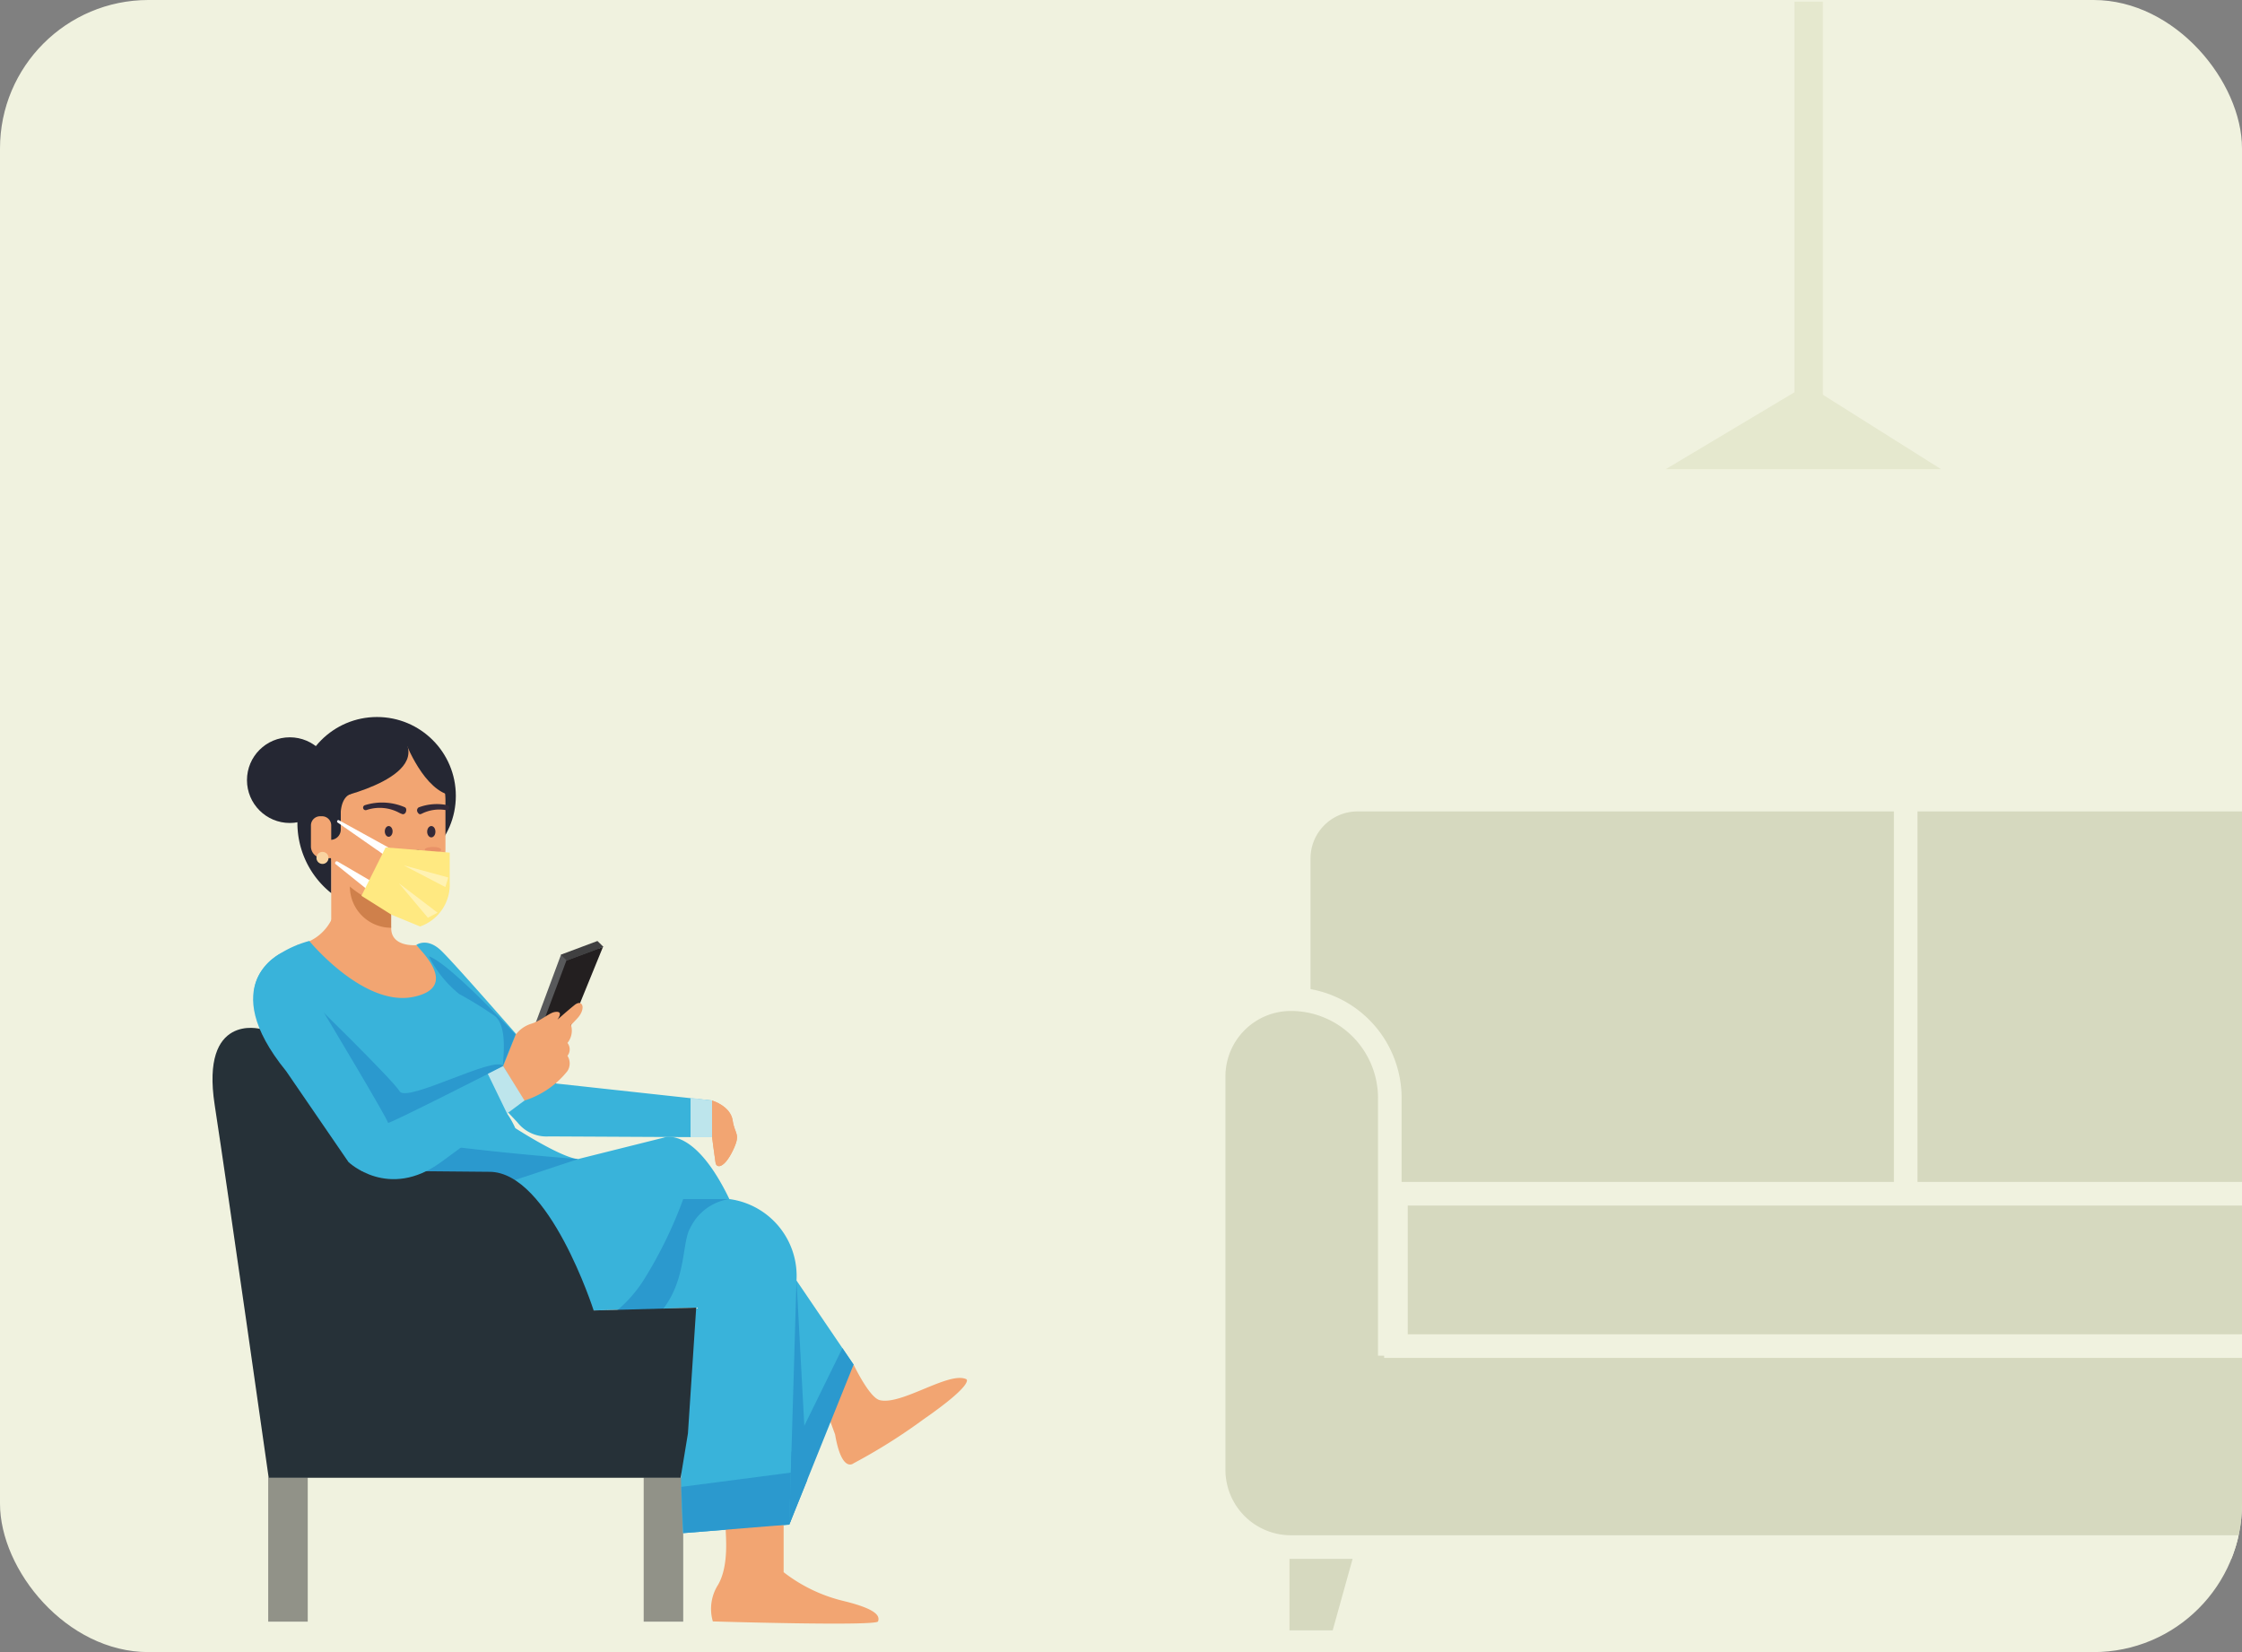 <svg xmlns="http://www.w3.org/2000/svg" xmlns:xlink="http://www.w3.org/1999/xlink" viewBox="0 0 190 140"><rect x="0" y="0" width="190" height="140" fill="#808080" stroke="none"/><defs><style>.a{fill:none;}.b{fill:#f0f2df;}.c{fill:#d6d9bf;stroke:#f0f2df;}.c,.e{stroke-miterlimit:10;stroke-width:2px;}.d{clip-path:url(#a);}.e,.x{fill:#e5e8ce;}.e{stroke:#f9faf0;}.f{fill:#39b3da;}.g{fill:#58595b;}.h{fill:#333;opacity:0.5;}.i{fill:#252733;}.j{fill:#f2a572;}.k{fill:#cf804b;}.l,.p{opacity:0.3;}.m{fill:#332938;}.n{fill:#f9d4a1;}.o,.w{fill:#fff;}.p{fill:#ce624f;}.q{fill:#2b99ce;}.r{fill:#263138;}.s{fill:#231f20;}.t{fill:#404041;}.u{fill:#bde5ec;}.v{fill:#ffe981;}.w{opacity:0.4;isolation:isolate;}</style><clipPath id="a"><rect class="a" width="190" height="140" rx="12.58"/></clipPath></defs><rect class="b" width="190" height="140" rx="12.58"/><polygon class="c" points="113.7 139.16 108.28 139.16 108.28 128.7 116.61 128.7 113.7 139.16"/><g class="d"><rect class="c" x="110.06" y="67.76" width="103.36" height="46.43" rx="4.99"/><polygon class="e" points="210.45 139.16 216.59 139.16 216.59 127.31 207.16 127.31 210.45 139.16"/><path class="c" d="M214.07,84.67h0a8.38,8.38,0,0,0-8.38,8.38v20.83H117.78V93.05a8.38,8.38,0,0,0-8.38-8.38h0a6.55,6.55,0,0,0-6.55,6.55v33.33a6.55,6.55,0,0,0,6.55,6.55H214.07a6.55,6.55,0,0,0,6.55-6.55V91.22A6.55,6.55,0,0,0,214.07,84.67Z"/><rect class="c" x="118.3" y="101.16" width="87.2" height="12.91"/><line class="c" x1="161.5" y1="68.23" x2="161.5" y2="101.69"/></g><path class="f" d="M43.34,87.27l3.81,4.55,13.2,1.44v3.11L46.52,96.3a3.13,3.13,0,0,1-2.67-1.19c-1-1.08-3-3-3.81-5.21-1.75-4.81-2.59-2-2.21-2.08S43.34,87.27,43.34,87.27Z"/><path class="g" d="M45.31,86.91l2.23-6L50.92,80l-3.5,8.59s-1.14,1.05-1.34.8A18.74,18.74,0,0,1,45.31,86.91Z"/><rect class="h" x="22.73" y="125.2" width="3.35" height="12.22"/><rect class="h" x="54.55" y="125.2" width="3.35" height="12.22"/><path class="i" d="M28.09,75.7h0a7.6,7.6,0,0,1-2.88-6.24V67.18h2.88Z"/><path class="j" d="M28.1,77.92a4,4,0,0,1-2.94,2.17c-.88,2,.11,5.3.11,5.3l3.6,2.32s9.68-3.59,9.72-4-3.3-3.62-3.3-3.62-2.14.21-2.14-1.45S28.1,77.92,28.1,77.92Z"/><circle class="i" cx="31.95" cy="67.44" r="6.68"/><rect class="j" x="28.07" y="72.01" width="5.07" height="7.31"/><path class="k" d="M29.65,75.12a3.5,3.5,0,0,0,3.5,3.5V74.14h-3.5Z"/><path class="j" d="M32.84,62.94A4.88,4.88,0,0,0,28,67.84l0,4.38c0,2.69,4.24,4.85,6,4.85.8,0,3.75-1.7,3.75-5.17l0-4.11A4.87,4.87,0,0,0,32.84,62.94Z"/><g class="l"><path class="m" d="M35.41,72a.25.25,0,0,0-.25.25.27.27,0,0,1-.25.28h-.29a.25.25,0,0,0,0,.5h.29a.77.77,0,0,0,.75-.78A.25.25,0,0,0,35.41,72Z"/></g><path class="i" d="M28,71.17h0a.87.87,0,0,0,.88-.88V66.35h-1Z"/><path class="j" d="M27.29,69.17h-.16a.78.78,0,0,0-.78.78v1.77a1,1,0,0,0,1,1h.72V69.94A.78.78,0,0,0,27.29,69.17Z"/><path class="m" d="M36.55,70c-.19,0-.35.22-.35.48s.16.48.35.48.35-.21.35-.48S36.75,70,36.55,70Z"/><path class="m" d="M32.94,70c-.18,0-.33.2-.33.45s.15.46.33.46.33-.21.33-.46S33.12,70,32.94,70Z"/><path class="i" d="M33.63,61.89c-4-3.81-7.92,4.79-5.3,5.77C28.33,67.66,37.59,65.71,33.63,61.89Z"/><path class="i" d="M34.19,62.46s1.43,4.08,3.72,4.86C39.52,67.87,35.21,60.49,34.19,62.46Z"/><path class="n" d="M27.33,72.19a.51.51,0,1,0,.51.51A.51.51,0,0,0,27.33,72.19Z"/><path class="m" d="M35.6,69c-.08,0-.17-.09-.21-.17a.3.3,0,0,1,.09-.41,4.37,4.37,0,0,1,2.43-.19.22.22,0,0,1,.15.27.23.23,0,0,1-.27.15,3.3,3.3,0,0,0-2.08.32Z"/><path class="m" d="M34.14,69a1.57,1.57,0,0,1-.3-.12,3.49,3.49,0,0,0-2.77-.24.22.22,0,0,1-.28-.11.22.22,0,0,1,.11-.29,4.85,4.85,0,0,1,3.39.16c.18.07.15.31.1.42A.28.28,0,0,1,34.14,69Z"/><path class="i" d="M28.87,69.09s-.06-1.39.78-1.78-.12-.79-.17-.81a10.26,10.26,0,0,0-.88.55Z"/><circle class="i" cx="24.56" cy="66.11" r="3.63"/><path class="o" d="M34.79,74.8c-.74,0-1.44-.42-1.44-1l2.82,0C36.17,74.35,35.35,74.8,34.79,74.8Z"/><path class="p" d="M36.71,71.77c.37,0,.68.1.68.24s-.31.24-.68.24S36,72.14,36,72,36.33,71.77,36.71,71.77Z"/><path class="p" d="M32.61,71.77c.38,0,.68.1.68.24s-.3.24-.68.24-.68-.11-.68-.24S32.23,71.77,32.61,71.77Z"/><path class="f" d="M35.29,80.07c-.09.08,3.94,3.55-.27,4.41s-8.81-4.74-8.81-4.74-6,1.42-4.44,6.14l3.5-.49L32,95.6s7.52-.81,7.56-.93S42,91.12,42,91.12a8.4,8.4,0,0,0-1-3C40.16,86.41,38.28,82.32,35.29,80.07Z"/><path class="f" d="M35.29,80.07s.9-.66,2.1.49,7.27,8.12,7.27,8.12a51.1,51.1,0,0,1-1.84,4.95c-.06-.37-4.57-10.39-4.57-10.39Z"/><path class="f" d="M43.67,95.6s3.87,2.5,5.32,2.62l7.24-1.81s2.55-1.09,5.58,5.2a6.57,6.57,0,0,1,5.69,6.9l4.84,7.13s-3.15,7-5.45,13.56l-9,.72s-.85-11.61,1.13-19.11l-8.71.24S37,107.21,36.9,106.16s-4.35-8.66-3.63-8.91,7.94-3.59,8.74-3.61S43.67,95.6,43.67,95.6Z"/><path class="j" d="M72.34,115.64s1.29,2.72,2.18,3c1.82.51,5.92-2.48,7.38-1.76,0,0,.72.37-3.63,3.39A48.37,48.37,0,0,1,72.34,124s-1,.88-1.57-2.44l-.49-1.34Z"/><path class="j" d="M66.41,129.23v4a13.36,13.36,0,0,0,5,2.42c3,.72,3.15,1.33,3,1.75s-14,0-14,0a3.79,3.79,0,0,1,.43-3.08c1-1.7.62-4.4.67-4.71S66.41,129.23,66.41,129.23Z"/><path class="q" d="M26.08,84.48s7.19,7,7.79,8,8.17-3.1,8.77-2.14S36,97.5,34.78,97.82s-5.48-4.76-5.48-4.76Z"/><path class="q" d="M38.91,84.23a32.11,32.11,0,0,1,3,1.85c1.12.83.73,3.61.7,4.26l1.07-2.67s-5.52-6-7.33-6.63A9.67,9.67,0,0,0,38.91,84.23Z"/><path class="q" d="M49,98.22h0L43.62,100,35,99.25a13.13,13.13,0,0,1,1.53-2.16c.34-.16,1.55.08,5.46.49S49,98.22,49,98.22Z"/><path class="q" d="M61.81,101.61H57.9a36.61,36.61,0,0,1-3.35,6.86,11.33,11.33,0,0,1-3.22,3.31s2.94,1.68,4.9-.9,1.55-5.64,2.28-6.85A4.39,4.39,0,0,1,61.81,101.61Z"/><path class="r" d="M22.05,87.19S17,85.85,18.19,93.61s4.58,31.62,4.58,31.62H57.68l.62-3.76L59,110.81l-8.69.24S46.55,99.3,41.48,99.3l-10.85-.1Z"/><path class="f" d="M23.82,80.77s-5.61,2.58.43,10l5.28,7.7s3.39,3.27,7.86,0,7.06-5.2,7.06-5.2l-1.81-2.92s-9.82,5-9.76,4.8-5.4-9.29-5.4-9.29S26.11,80.62,23.82,80.77Z"/><path class="s" d="M46,86.74l2-5.34,3.1-1.16-3.5,8.58s-1.14,1.05-1.34.81A15.92,15.92,0,0,1,46,86.74Z"/><path class="j" d="M42.64,90.34l1.07-2.67A2.62,2.62,0,0,1,45,86.76c.8-.23,1.53-.92,2-1s.61.12.24.65c0,0,.81-.73,1.46-1.25s1,.28.24,1.12-.57.52-.57.52a1.66,1.66,0,0,1-.28,1.58.88.88,0,0,1,0,1.09,1.2,1.2,0,0,1,0,1.29,7.55,7.55,0,0,1-3.77,2.54Z"/><polygon class="t" points="47.53 80.9 48.03 81.4 51.14 80.24 50.63 79.74 47.53 80.9"/><polygon class="u" points="42.64 90.34 41.34 91 42.97 94.36 44.45 93.26 42.64 90.34"/><polygon class="q" points="72.34 115.64 71.39 114.24 67.07 123.05 66.89 129.19 72.34 115.64"/><polygon class="q" points="67.5 108.51 66.89 129.19 68.41 125.42 67.5 108.51"/><polygon class="q" points="67.02 124.79 57.74 126 57.9 129.92 66.89 129.19 67.02 124.79"/><polygon class="u" points="60.35 93.26 58.52 93.03 58.52 96.37 60.35 96.37 60.35 93.26"/><path class="j" d="M60.35,93.26s1.56.46,1.74,1.69.73,1.09,0,2.58-1.37,1.49-1.45,1-.29-2.15-.29-2.15Z"/><path class="j" d="M60.35,93.26s1.56.46,1.74,1.69.73,1.09,0,2.58-1.37,1.49-1.45,1-.29-2.15-.29-2.15Z"/><path class="o" d="M33.14,71.94l-4.41-2.43a.11.11,0,0,0-.16.06v0a.12.12,0,0,0,.07.15l4.2,2.93a.4.4,0,0,0,.54-.17A.41.41,0,0,0,33.2,72h0Z"/><path class="o" d="M31.92,74.94,28.6,73a.13.13,0,0,0-.18.06.14.14,0,0,0,0,.15l3,2.41a.4.4,0,0,0,.57,0,.41.41,0,0,0,0-.56L32,75Z"/><path class="v" d="M38.11,72.25l-5.43-.44-2.05,4.1,2.54,1.6,2.43,1a3.75,3.75,0,0,0,2.51-3.75h0Z"/><polygon class="w" points="37.99 74.36 34.21 73.33 37.74 75.17 37.99 74.36"/><polygon class="w" points="37.08 77.34 33.81 74.85 36.26 77.77 37.08 77.34"/><rect class="x" x="152.07" y="0.14" width="2.41" height="36.79"/><polygon class="x" points="164.5 39.76 141.16 39.76 152.21 33.16 154.02 33.16 164.5 39.76"/></svg>